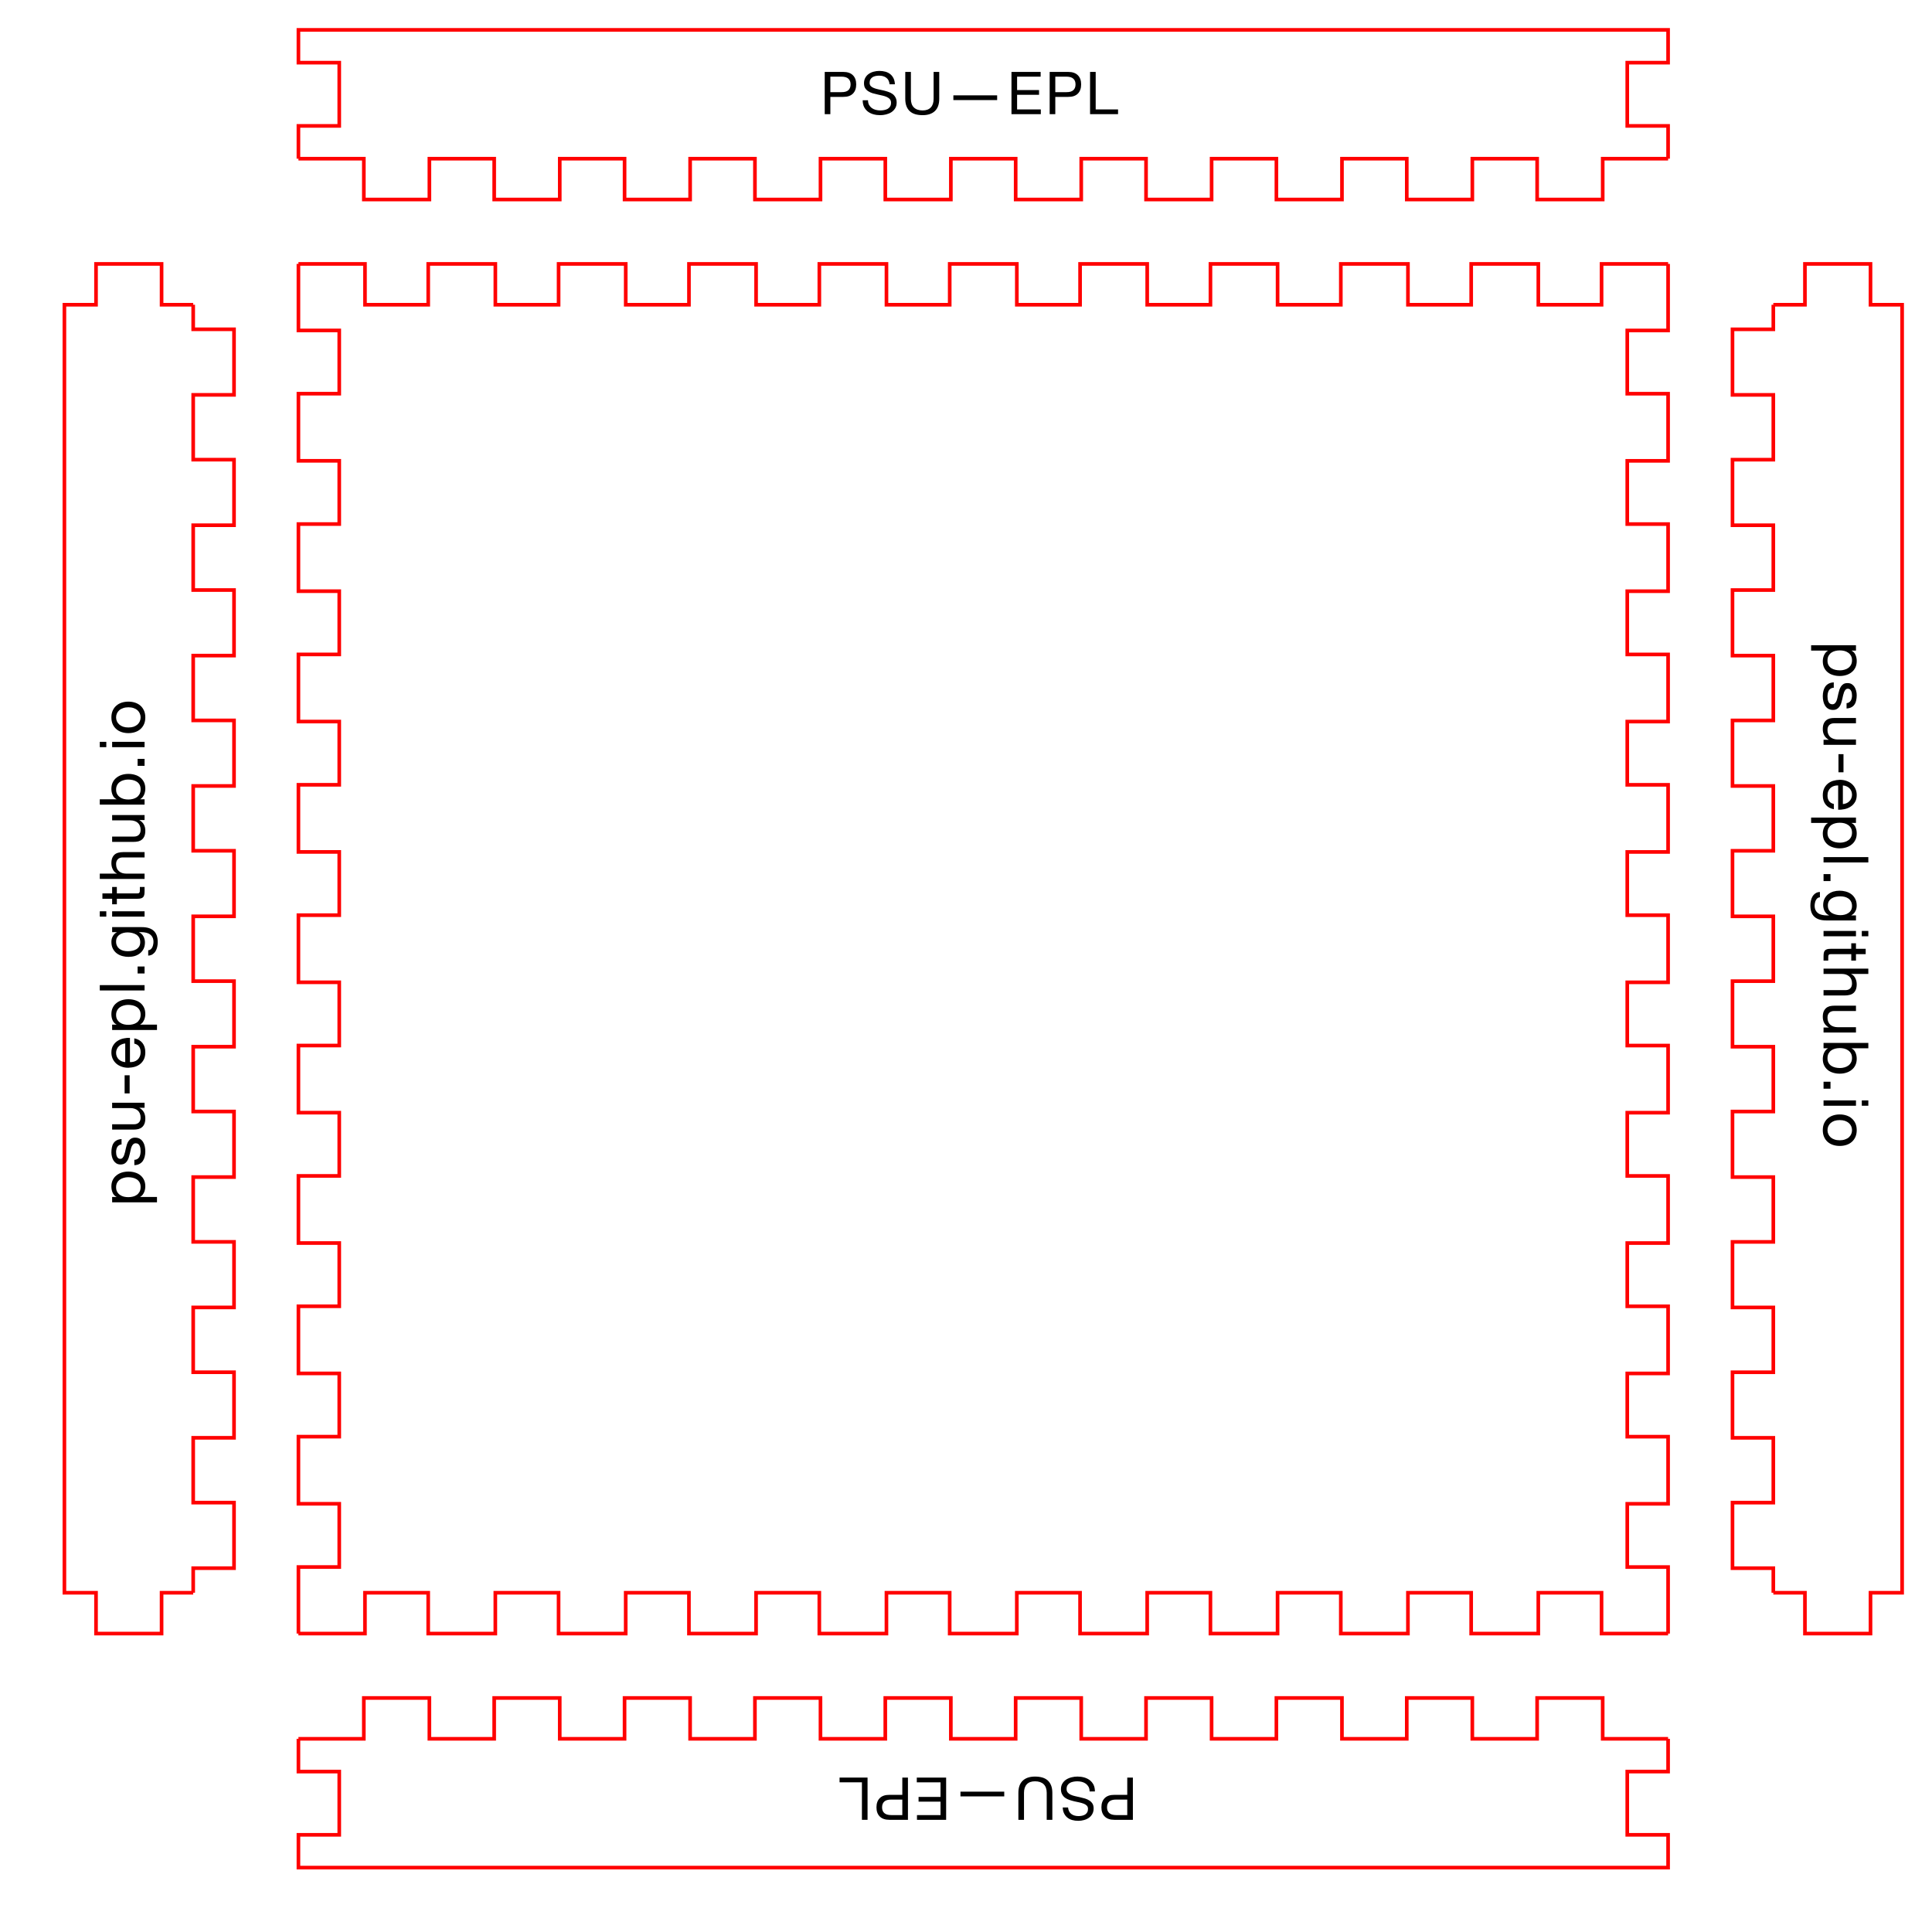 <?xml version="1.0" encoding="UTF-8" standalone="no"?>
<!-- Created with Inkscape (http://www.inkscape.org/) -->

<svg
   xmlns:dc="http://purl.org/dc/elements/1.1/"
   xmlns:cc="http://creativecommons.org/ns#"
   xmlns:rdf="http://www.w3.org/1999/02/22-rdf-syntax-ns#"
   xmlns:svg="http://www.w3.org/2000/svg"
   xmlns="http://www.w3.org/2000/svg"
   xmlns:sodipodi="http://sodipodi.sourceforge.net/DTD/sodipodi-0.dtd"
   xmlns:inkscape="http://www.inkscape.org/namespaces/inkscape"
   width="531.496"
   height="531.496"
   id="svg2"
   version="1.1"
   inkscape:version="0.48.3.1 r9886"
   sodipodi:docname="10cm_parts_tray.svg">
  <sodipodi:namedview
     id="base"
     pagecolor="#ffffff"
     bordercolor="#666666"
     borderopacity="1.0"
     inkscape:pageopacity="0.0"
     inkscape:pageshadow="2"
     inkscape:zoom="0.99906672"
     inkscape:cx="265.74802"
     inkscape:cy="265.74802"
     inkscape:document-units="mm"
     inkscape:current-layer="layer1"
     showgrid="true"
     units="mm"
     borderlayer="true"
     inkscape:showpageshadow="false"
     inkscape:window-width="1280"
     inkscape:window-height="749"
     inkscape:window-x="0"
     inkscape:window-y="27"
     inkscape:window-maximized="1">
    <inkscape:grid
       type="xygrid"
       id="grid2985"
       empspacing="5"
       visible="true"
       enabled="true"
       snapvisiblegridlinesonly="true"
       units="mm"
       spacingx="1mm"
       spacingy="1mm"
       color="#f000ff"
       opacity="0.047"
       empcolor="#f000ff"
       empopacity="0.094" />
  </sodipodi:namedview>
  <defs
     id="defs4" />
  <g
     inkscape:label="Layer 1"
     inkscape:groupmode="layer"
     id="layer1"
     transform="translate(0,-520.866)">
    <g
       transform="matrix(0.465,0,0,0.465,105.178,512.732)"
       style="font-size:35px;font-style:normal;font-variant:normal;font-weight:normal;font-stretch:normal;text-align:center;line-height:125%;letter-spacing:1.2px;word-spacing:0px;writing-mode:lr-tb;text-anchor:middle;fill:#000000;fill-opacity:1;stroke:none;font-family:Helvetica CE 55 Roman;-inkscape-font-specification:'Helvetica CE 55 Roman,'"
       id="flowRoot4119">
      <path
         d="m 261.735,85.031 3.325,0 0,-10.22 7.63,0 c 2.497,0.023 4.398,-0.618 5.705,-1.925 1.307,-1.307 1.96,-3.127 1.96,-5.46 -2e-5,-2.333 -0.653,-4.142 -1.96,-5.425 -1.307,-1.307 -3.208,-1.96 -5.705,-1.96 l -10.955,0 0,24.99 m 3.325,-22.19 6.51,0 c 1.89,2.2e-5 3.267,0.397 4.13,1.19 0.887,0.77 1.33,1.902 1.33,3.395 -2e-5,1.493 -0.443,2.637 -1.33,3.43 -0.863,0.793 -2.24,1.178 -4.13,1.155 l -6.51,0 0,-9.17"
         id="path4345"
         inkscape:connector-curvature="0" />
      <path
         d="m 303.236,67.356 c -0.047,-1.377 -0.315,-2.555 -0.805,-3.535 -0.49,-1.003 -1.143,-1.832 -1.96,-2.485 -0.817,-0.653 -1.773,-1.132 -2.87,-1.435 -1.097,-0.303 -2.287,-0.455 -3.57,-0.455 -1.143,2.6e-5 -2.263,0.152 -3.36,0.455 -1.073,0.28 -2.042,0.723 -2.905,1.33 -0.84,0.583 -1.517,1.342 -2.03,2.275 -0.513,0.91 -0.77,1.995 -0.77,3.255 0,1.143 0.222,2.088 0.665,2.835 0.467,0.747 1.073,1.365 1.82,1.855 0.77,0.49 1.633,0.887 2.59,1.19 0.957,0.28 1.937,0.525 2.94,0.735 1.003,0.21 1.983,0.432 2.94,0.665 0.957,0.21 1.808,0.49 2.555,0.84 0.747,0.327 1.342,0.758 1.785,1.295 0.467,0.537 0.7,1.237 0.7,2.1 -2e-5,0.91 -0.187,1.657 -0.56,2.24 -0.373,0.583 -0.863,1.05 -1.47,1.4 -0.607,0.327 -1.295,0.56 -2.065,0.7 -0.747,0.14 -1.493,0.21 -2.24,0.21 -0.957,2e-6 -1.878,-0.117 -2.765,-0.35 -0.863,-0.233 -1.633,-0.595 -2.31,-1.085 -0.653,-0.49 -1.19,-1.108 -1.61,-1.855 -0.397,-0.77 -0.595,-1.68 -0.595,-2.73 l -3.15,0 c 0,1.517 0.268,2.835 0.805,3.955 0.56,1.097 1.307,2.007 2.24,2.73 0.957,0.723 2.053,1.26 3.29,1.61 1.26,0.35 2.59,0.525 3.99,0.525 1.143,-10e-7 2.287,-0.14 3.43,-0.42 1.167,-0.28 2.217,-0.712 3.15,-1.295 0.933,-0.607 1.692,-1.377 2.275,-2.31 0.607,-0.957 0.91,-2.1 0.91,-3.43 -2e-5,-1.213 -0.233,-2.228 -0.7,-3.045 -0.443,-0.84 -1.038,-1.528 -1.785,-2.065 -0.747,-0.537 -1.598,-0.957 -2.555,-1.26 -0.957,-0.327 -1.937,-0.607 -2.94,-0.84 -1.003,-0.233 -1.983,-0.443 -2.94,-0.63 -0.957,-0.21 -1.82,-0.467 -2.59,-0.77 -0.747,-0.303 -1.353,-0.688 -1.82,-1.155 -0.443,-0.49 -0.665,-1.12 -0.665,-1.89 0,-0.817 0.152,-1.493 0.455,-2.03 0.327,-0.56 0.747,-1.003 1.26,-1.33 0.537,-0.327 1.143,-0.56 1.82,-0.7 0.677,-0.14 1.365,-0.21 2.065,-0.21 1.727,2.3e-5 3.138,0.408 4.235,1.225 1.12,0.793 1.773,2.088 1.96,3.885 l 3.15,0"
         id="path4347"
         inkscape:connector-curvature="0" />
      <path
         d="m 329.476,60.041 -3.325,0 0,15.96 c -2e-5,2.217 -0.56,3.908 -1.68,5.075 -1.097,1.167 -2.707,1.75 -4.83,1.75 -2.217,2e-6 -3.932,-0.583 -5.145,-1.75 -1.19,-1.167 -1.785,-2.858 -1.785,-5.075 l 0,-15.96 -3.325,0 0,15.96 c -10e-6,1.657 0.233,3.092 0.7,4.305 0.467,1.213 1.132,2.217 1.995,3.01 0.887,0.793 1.96,1.377 3.22,1.75 1.283,0.373 2.73,0.56 4.34,0.56 3.127,-10e-7 5.542,-0.805 7.245,-2.415 1.727,-1.633 2.59,-4.037 2.59,-7.21 l 0,-15.96"
         id="path4349"
         inkscape:connector-curvature="0" />
      <path
         d="m 337.839,76.701 25.9,0 0,-2.8 -25.9,0 0,2.8"
         id="path4351"
         inkscape:connector-curvature="0" />
      <path
         d="m 372.219,85.031 17.36,0 0,-2.8 -14.035,0 0,-8.645 12.985,0 0,-2.8 -12.985,0 0,-7.945 13.93,0 0,-2.8 -17.255,0 0,24.99"
         id="path4353"
         inkscape:connector-curvature="0" />
      <path
         d="m 394.816,85.031 3.325,0 0,-10.22 7.63,0 c 2.497,0.023 4.398,-0.618 5.705,-1.925 1.307,-1.307 1.96,-3.127 1.96,-5.46 -2e-5,-2.333 -0.653,-4.142 -1.96,-5.425 -1.307,-1.307 -3.208,-1.96 -5.705,-1.96 l -10.955,0 0,24.99 m 3.325,-22.19 6.51,0 c 1.89,2.2e-5 3.267,0.397 4.13,1.19 0.887,0.77 1.33,1.902 1.33,3.395 -2e-5,1.493 -0.443,2.637 -1.33,3.43 -0.863,0.793 -2.24,1.178 -4.13,1.155 l -6.51,0 0,-9.17"
         id="path4355"
         inkscape:connector-curvature="0" />
      <path
         d="m 418.711,85.031 16.555,0 0,-2.8 -13.23,0 0,-22.19 -3.325,0 0,24.99"
         id="path4357"
         inkscape:connector-curvature="0" />
    </g>
    <g
       transform="matrix(0,-0.493,0.493,0,-2.149,954.206)"
       style="font-size:35px;font-style:normal;font-variant:normal;font-weight:normal;font-stretch:normal;text-align:center;line-height:125%;letter-spacing:1.2px;word-spacing:0px;writing-mode:lr-tb;text-anchor:middle;fill:#000000;fill-opacity:1;stroke:none;font-family:Helvetica CE 55 Roman;-inkscape-font-specification:'Helvetica CE 55 Roman,'"
       id="flowRoot4119-6-2">
      <path
         d="m 222.08,75.826 c -2e-5,0.887 -0.093,1.75 -0.28,2.59 -0.187,0.84 -0.49,1.587 -0.91,2.24 -0.42,0.653 -0.98,1.178 -1.68,1.575 -0.7,0.397 -1.552,0.595 -2.555,0.595 -1.027,2e-6 -1.902,-0.187 -2.625,-0.56 -0.723,-0.397 -1.318,-0.91 -1.785,-1.54 -0.443,-0.63 -0.77,-1.353 -0.98,-2.17 -0.21,-0.84 -0.315,-1.703 -0.315,-2.59 0,-0.84 0.093,-1.668 0.28,-2.485 0.21,-0.817 0.537,-1.54 0.98,-2.17 0.443,-0.653 1.015,-1.178 1.715,-1.575 0.7,-0.397 1.552,-0.595 2.555,-0.595 0.957,1.6e-5 1.785,0.187 2.485,0.56 0.723,0.373 1.307,0.875 1.75,1.505 0.467,0.63 0.805,1.353 1.015,2.17 0.233,0.793 0.35,1.61 0.35,2.45 m -14,16.135 2.975,0 0,-9.345 0.07,0 c 0.327,0.537 0.723,0.992 1.19,1.365 0.49,0.35 1.003,0.642 1.54,0.875 0.537,0.21 1.073,0.362 1.61,0.455 0.537,0.093 1.038,0.14 1.505,0.14 1.377,0 2.578,-0.245 3.605,-0.735 1.05,-0.513 1.913,-1.19 2.59,-2.03 0.7,-0.863 1.213,-1.867 1.54,-3.01 0.35,-1.143 0.525,-2.357 0.525,-3.64 -2e-5,-1.283 -0.175,-2.497 -0.525,-3.64 -0.35,-1.143 -0.875,-2.147 -1.575,-3.01 -0.677,-0.887 -1.54,-1.587 -2.59,-2.1 -1.027,-0.513 -2.24,-0.77 -3.64,-0.77 -1.26,1.9e-5 -2.415,0.233 -3.465,0.7 -1.05,0.443 -1.82,1.167 -2.31,2.17 l -0.07,0 0,-2.45 -2.975,0 0,25.025"
         id="path4260"
         inkscape:connector-curvature="0" />
      <path
         d="m 228.801,79.326 c 0.047,1.12 0.28,2.077 0.7,2.87 0.42,0.77 0.98,1.4 1.68,1.89 0.7,0.467 1.493,0.805 2.38,1.015 0.91,0.233 1.878,0.35 2.905,0.35 0.91,0 1.82,-0.093 2.73,-0.28 0.933,-0.187 1.762,-0.502 2.485,-0.945 0.747,-0.443 1.342,-1.027 1.785,-1.75 0.467,-0.747 0.7,-1.657 0.7,-2.73 -2e-5,-0.863 -0.175,-1.587 -0.525,-2.17 -0.327,-0.583 -0.77,-1.062 -1.33,-1.435 -0.537,-0.397 -1.167,-0.712 -1.89,-0.945 -0.7,-0.233 -1.423,-0.432 -2.17,-0.595 -0.7,-0.163 -1.4,-0.315 -2.1,-0.455 -0.7,-0.163 -1.33,-0.35 -1.89,-0.56 -0.56,-0.233 -1.027,-0.513 -1.4,-0.84 -0.35,-0.327 -0.525,-0.758 -0.525,-1.295 0,-0.443 0.117,-0.817 0.35,-1.12 0.233,-0.303 0.537,-0.537 0.91,-0.7 0.373,-0.187 0.782,-0.315 1.225,-0.385 0.467,-0.07 0.922,-0.105 1.365,-0.105 0.49,1.6e-5 0.968,0.058 1.435,0.175 0.49,0.093 0.922,0.257 1.295,0.49 0.397,0.233 0.723,0.548 0.98,0.945 0.28,0.373 0.443,0.852 0.49,1.435 l 2.975,0 c -0.07,-1.097 -0.303,-2.007 -0.7,-2.73 -0.397,-0.747 -0.933,-1.33 -1.61,-1.75 -0.653,-0.443 -1.423,-0.747 -2.31,-0.91 -0.863,-0.187 -1.797,-0.28 -2.8,-0.28 -0.793,1.9e-5 -1.598,0.105 -2.415,0.315 -0.793,0.187 -1.517,0.49 -2.17,0.91 -0.63,0.397 -1.155,0.922 -1.575,1.575 -0.397,0.653 -0.595,1.435 -0.595,2.345 0,0.863 0.163,1.587 0.49,2.17 0.35,0.583 0.805,1.062 1.365,1.435 0.56,0.373 1.19,0.677 1.89,0.91 0.7,0.233 1.423,0.432 2.17,0.595 0.747,0.163 1.47,0.327 2.17,0.49 0.723,0.14 1.353,0.327 1.89,0.56 0.56,0.233 1.003,0.537 1.33,0.91 0.35,0.35 0.525,0.817 0.525,1.4 -1e-5,0.56 -0.14,1.027 -0.42,1.4 -0.28,0.35 -0.642,0.618 -1.085,0.805 -0.42,0.187 -0.887,0.315 -1.4,0.385 -0.513,0.07 -1.003,0.105 -1.47,0.105 -0.607,2e-6 -1.202,-0.058 -1.785,-0.175 -0.56,-0.117 -1.073,-0.303 -1.54,-0.56 -0.443,-0.28 -0.805,-0.642 -1.085,-1.085 -0.28,-0.443 -0.432,-1.003 -0.455,-1.68 l -2.975,0"
         id="path4262"
         inkscape:connector-curvature="0" />
      <path
         d="m 263.636,66.936 -2.975,0 0,10.22 c -10e-6,0.817 -0.117,1.575 -0.35,2.275 -0.21,0.677 -0.537,1.272 -0.98,1.785 -0.443,0.513 -1.003,0.91 -1.68,1.19 -0.653,0.28 -1.435,0.42 -2.345,0.42 -1.143,2e-6 -2.042,-0.327 -2.695,-0.98 -0.653,-0.653 -0.98,-1.54 -0.98,-2.66 l 0,-12.25 -2.975,0 0,11.9 c 0,0.98 0.093,1.878 0.28,2.695 0.21,0.793 0.56,1.482 1.05,2.065 0.49,0.583 1.132,1.038 1.925,1.365 0.793,0.327 1.785,0.49 2.975,0.49 1.307,0 2.45,-0.268 3.43,-0.805 1.003,-0.537 1.82,-1.365 2.45,-2.485 l 0.07,0 0,2.87 2.8,0 0,-18.095"
         id="path4264"
         inkscape:connector-curvature="0" />
      <path
         d="m 268.849,76.701 10.115,0 0,-2.8 -10.115,0 0,2.8"
         id="path4266"
         inkscape:connector-curvature="0" />
      <path
         d="m 296.637,79.291 c -0.257,1.19 -0.793,2.077 -1.61,2.66 -0.817,0.583 -1.843,0.875 -3.08,0.875 -0.98,2e-6 -1.832,-0.163 -2.555,-0.49 -0.723,-0.327 -1.318,-0.758 -1.785,-1.295 -0.467,-0.56 -0.805,-1.19 -1.015,-1.89 -0.21,-0.723 -0.303,-1.482 -0.28,-2.275 l 13.545,0 c 0.047,-1.097 -0.058,-2.252 -0.315,-3.465 -0.233,-1.213 -0.677,-2.333 -1.33,-3.36 -0.63,-1.027 -1.482,-1.867 -2.555,-2.52 -1.05,-0.677 -2.38,-1.015 -3.99,-1.015 -1.237,1.9e-5 -2.38,0.233 -3.43,0.7 -1.027,0.467 -1.925,1.12 -2.695,1.96 -0.747,0.84 -1.33,1.843 -1.75,3.01 -0.42,1.143 -0.63,2.392 -0.63,3.745 0.047,1.377 0.245,2.648 0.595,3.815 0.373,1.167 0.922,2.17 1.645,3.01 0.723,0.84 1.61,1.505 2.66,1.995 1.073,0.467 2.333,0.7 3.78,0.7 2.053,0 3.757,-0.525 5.11,-1.575 1.353,-1.05 2.228,-2.578 2.625,-4.585 l -2.94,0 m -10.325,-5.04 c 0.047,-0.7 0.198,-1.353 0.455,-1.96 0.257,-0.63 0.607,-1.178 1.05,-1.645 0.443,-0.467 0.968,-0.828 1.575,-1.085 0.63,-0.28 1.33,-0.42 2.1,-0.42 0.723,1.6e-5 1.4,0.14 2.03,0.42 0.63,0.257 1.167,0.618 1.61,1.085 0.467,0.443 0.828,0.98 1.085,1.61 0.28,0.63 0.443,1.295 0.49,1.995 l -10.395,0"
         id="path4268"
         inkscape:connector-curvature="0" />
      <path
         d="m 318.246,75.826 c -2e-5,0.887 -0.093,1.75 -0.28,2.59 -0.187,0.84 -0.49,1.587 -0.91,2.24 -0.42,0.653 -0.98,1.178 -1.68,1.575 -0.7,0.397 -1.552,0.595 -2.555,0.595 -1.027,2e-6 -1.902,-0.187 -2.625,-0.56 -0.723,-0.397 -1.318,-0.91 -1.785,-1.54 -0.443,-0.63 -0.77,-1.353 -0.98,-2.17 -0.21,-0.84 -0.315,-1.703 -0.315,-2.59 -10e-6,-0.84 0.093,-1.668 0.28,-2.485 0.21,-0.817 0.537,-1.54 0.98,-2.17 0.443,-0.653 1.015,-1.178 1.715,-1.575 0.7,-0.397 1.552,-0.595 2.555,-0.595 0.957,1.6e-5 1.785,0.187 2.485,0.56 0.723,0.373 1.307,0.875 1.75,1.505 0.467,0.63 0.805,1.353 1.015,2.17 0.233,0.793 0.35,1.61 0.35,2.45 m -14,16.135 2.975,0 0,-9.345 0.07,0 c 0.327,0.537 0.723,0.992 1.19,1.365 0.49,0.35 1.003,0.642 1.54,0.875 0.537,0.21 1.073,0.362 1.61,0.455 0.537,0.093 1.038,0.14 1.505,0.14 1.377,0 2.578,-0.245 3.605,-0.735 1.05,-0.513 1.913,-1.19 2.59,-2.03 0.7,-0.863 1.213,-1.867 1.54,-3.01 0.35,-1.143 0.525,-2.357 0.525,-3.64 -2e-5,-1.283 -0.175,-2.497 -0.525,-3.64 -0.35,-1.143 -0.875,-2.147 -1.575,-3.01 -0.677,-0.887 -1.54,-1.587 -2.59,-2.1 -1.027,-0.513 -2.24,-0.77 -3.64,-0.77 -1.26,1.9e-5 -2.415,0.233 -3.465,0.7 -1.05,0.443 -1.82,1.167 -2.31,2.17 l -0.07,0 0,-2.45 -2.975,0 0,25.025"
         id="path4270"
         inkscape:connector-curvature="0" />
      <path
         d="m 326.297,85.031 2.975,0 0,-24.99 -2.975,0 0,24.99"
         id="path4272"
         inkscape:connector-curvature="0" />
      <path
         d="m 335.78,85.031 3.885,0 0,-3.885 -3.885,0 0,3.885"
         id="path4274"
         inkscape:connector-curvature="0" />
      <path
         d="m 353.302,82.616 c -0.98,2e-6 -1.797,-0.198 -2.45,-0.595 -0.653,-0.42 -1.178,-0.957 -1.575,-1.61 -0.397,-0.677 -0.677,-1.423 -0.84,-2.24 -0.163,-0.817 -0.245,-1.633 -0.245,-2.45 0,-0.863 0.093,-1.692 0.28,-2.485 0.21,-0.793 0.525,-1.493 0.945,-2.1 0.443,-0.607 1.003,-1.085 1.68,-1.435 0.677,-0.373 1.493,-0.56 2.45,-0.56 0.933,1.6e-5 1.727,0.187 2.38,0.56 0.653,0.373 1.178,0.875 1.575,1.505 0.42,0.607 0.723,1.295 0.91,2.065 0.187,0.77 0.28,1.552 0.28,2.345 -10e-6,0.84 -0.105,1.68 -0.315,2.52 -0.187,0.84 -0.49,1.598 -0.91,2.275 -0.42,0.653 -0.98,1.19 -1.68,1.61 -0.677,0.397 -1.505,0.595 -2.485,0.595 m 8.33,-15.68 -2.8,0 0,2.59 -0.07,0 c -0.537,-1.003 -1.283,-1.75 -2.24,-2.24 -0.933,-0.513 -1.972,-0.77 -3.115,-0.77 -1.563,1.9e-5 -2.882,0.303 -3.955,0.91 -1.073,0.583 -1.937,1.342 -2.59,2.275 -0.653,0.933 -1.12,1.96 -1.4,3.08 -0.28,1.12 -0.42,2.217 -0.42,3.29 0,1.237 0.163,2.415 0.49,3.535 0.35,1.097 0.863,2.065 1.54,2.905 0.677,0.84 1.517,1.505 2.52,1.995 1.003,0.49 2.182,0.735 3.535,0.735 0.56,0 1.12,-0.07 1.68,-0.21 0.583,-0.14 1.12,-0.338 1.61,-0.595 0.513,-0.28 0.968,-0.618 1.365,-1.015 0.397,-0.42 0.723,-0.91 0.98,-1.47 l 0.07,0 0,1.19 c -10e-6,1.027 -0.105,1.96 -0.315,2.8 -0.187,0.84 -0.502,1.552 -0.945,2.135 -0.443,0.607 -1.003,1.073 -1.68,1.4 -0.677,0.35 -1.505,0.525 -2.485,0.525 -0.49,-5e-6 -1.003,-0.058 -1.54,-0.175 -0.537,-0.093 -1.038,-0.257 -1.505,-0.49 -0.443,-0.233 -0.828,-0.537 -1.155,-0.91 -0.303,-0.373 -0.467,-0.828 -0.49,-1.365 l -2.975,0 c 0.047,0.98 0.303,1.808 0.77,2.485 0.467,0.677 1.05,1.225 1.75,1.645 0.723,0.42 1.517,0.723 2.38,0.91 0.887,0.187 1.75,0.28 2.59,0.28 2.87,-7e-6 4.982,-0.747 6.335,-2.24 1.377,-1.47 2.065,-3.687 2.065,-6.65 l 0,-16.555"
         id="path4276"
         inkscape:connector-curvature="0" />
      <path
         d="m 367.495,85.031 2.975,0 0,-18.095 -2.975,0 0,18.095 m 2.975,-24.99 -2.975,0 0,3.64 2.975,0 0,-3.64"
         id="path4278"
         inkscape:connector-curvature="0" />
      <path
         d="m 380.443,61.511 -2.975,0 0,5.425 -3.08,0 0,2.625 3.08,0 0,11.515 c 0,0.84 0.082,1.517 0.245,2.03 0.163,0.513 0.408,0.91 0.735,1.19 0.35,0.28 0.793,0.478 1.33,0.595 0.56,0.093 1.225,0.14 1.995,0.14 l 2.275,0 0,-2.625 -1.365,0 c -0.467,3e-6 -0.852,-0.012 -1.155,-0.035 -0.28,-0.047 -0.502,-0.128 -0.665,-0.245 -0.163,-0.117 -0.28,-0.28 -0.35,-0.49 -0.047,-0.21 -0.07,-0.49 -0.07,-0.84 l 0,-11.235 3.605,0 0,-2.625 -3.605,0 0,-5.425"
         id="path4280"
         inkscape:connector-curvature="0" />
      <path
         d="m 388.519,85.031 2.975,0 0,-10.22 c -1e-5,-0.817 0.105,-1.563 0.315,-2.24 0.233,-0.7 0.572,-1.307 1.015,-1.82 0.443,-0.513 0.992,-0.91 1.645,-1.19 0.677,-0.28 1.47,-0.42 2.38,-0.42 1.143,1.6e-5 2.042,0.327 2.695,0.98 0.653,0.653 0.98,1.54 0.98,2.66 l 0,12.25 2.975,0 0,-11.9 c -2e-5,-0.98 -0.105,-1.867 -0.315,-2.66 -0.187,-0.817 -0.525,-1.517 -1.015,-2.1 -0.49,-0.583 -1.132,-1.038 -1.925,-1.365 -0.793,-0.327 -1.785,-0.49 -2.975,-0.49 -0.537,1.9e-5 -1.097,0.058 -1.68,0.175 -0.56,0.117 -1.097,0.303 -1.61,0.56 -0.513,0.233 -0.992,0.548 -1.435,0.945 -0.42,0.397 -0.747,0.863 -0.98,1.4 l -0.07,0 0,-9.555 -2.975,0 0,24.99"
         id="path4282"
         inkscape:connector-curvature="0" />
      <path
         d="m 424.181,66.936 -2.975,0 0,10.22 c -2e-5,0.817 -0.117,1.575 -0.35,2.275 -0.21,0.677 -0.537,1.272 -0.98,1.785 -0.443,0.513 -1.003,0.91 -1.68,1.19 -0.653,0.28 -1.435,0.42 -2.345,0.42 -1.143,2e-6 -2.042,-0.327 -2.695,-0.98 -0.653,-0.653 -0.98,-1.54 -0.98,-2.66 l 0,-12.25 -2.975,0 0,11.9 c -10e-6,0.98 0.093,1.878 0.28,2.695 0.21,0.793 0.56,1.482 1.05,2.065 0.49,0.583 1.132,1.038 1.925,1.365 0.793,0.327 1.785,0.49 2.975,0.49 1.307,0 2.45,-0.268 3.43,-0.805 1.003,-0.537 1.82,-1.365 2.45,-2.485 l 0.07,0 0,2.87 2.8,0 0,-18.095"
         id="path4284"
         inkscape:connector-curvature="0" />
      <path
         d="m 443.989,75.826 c -2e-5,0.887 -0.093,1.75 -0.28,2.59 -0.187,0.84 -0.49,1.587 -0.91,2.24 -0.42,0.653 -0.98,1.178 -1.68,1.575 -0.7,0.397 -1.552,0.595 -2.555,0.595 -1.027,2e-6 -1.902,-0.187 -2.625,-0.56 -0.723,-0.397 -1.318,-0.91 -1.785,-1.54 -0.443,-0.63 -0.77,-1.353 -0.98,-2.17 -0.21,-0.84 -0.315,-1.703 -0.315,-2.59 0,-0.84 0.093,-1.668 0.28,-2.485 0.21,-0.817 0.537,-1.54 0.98,-2.17 0.443,-0.653 1.015,-1.178 1.715,-1.575 0.7,-0.397 1.552,-0.595 2.555,-0.595 0.957,1.6e-5 1.785,0.187 2.485,0.56 0.723,0.373 1.307,0.875 1.75,1.505 0.467,0.63 0.805,1.353 1.015,2.17 0.233,0.793 0.35,1.61 0.35,2.45 m -14,9.205 2.975,0 0,-2.415 0.07,0 c 0.327,0.537 0.723,0.992 1.19,1.365 0.49,0.35 1.003,0.642 1.54,0.875 0.537,0.21 1.073,0.362 1.61,0.455 0.537,0.093 1.038,0.14 1.505,0.14 1.377,0 2.578,-0.245 3.605,-0.735 1.05,-0.513 1.913,-1.19 2.59,-2.03 0.7,-0.863 1.213,-1.867 1.54,-3.01 0.35,-1.143 0.525,-2.357 0.525,-3.64 -2e-5,-1.283 -0.175,-2.497 -0.525,-3.64 -0.35,-1.143 -0.875,-2.147 -1.575,-3.01 -0.677,-0.887 -1.54,-1.587 -2.59,-2.1 -1.027,-0.513 -2.24,-0.77 -3.64,-0.77 -1.26,1.9e-5 -2.415,0.233 -3.465,0.7 -1.05,0.443 -1.82,1.167 -2.31,2.17 l -0.07,0 0,-9.345 -2.975,0 0,24.99"
         id="path4286"
         inkscape:connector-curvature="0" />
      <path
         d="m 451.641,85.031 3.885,0 0,-3.885 -3.885,0 0,3.885"
         id="path4288"
         inkscape:connector-curvature="0" />
      <path
         d="m 462.058,85.031 2.975,0 0,-18.095 -2.975,0 0,18.095 m 2.975,-24.99 -2.975,0 0,3.64 2.975,0 0,-3.64"
         id="path4290"
         inkscape:connector-curvature="0" />
      <path
         d="m 469.896,76.001 c 0,1.33 0.187,2.567 0.56,3.71 0.373,1.143 0.933,2.147 1.68,3.01 0.747,0.84 1.657,1.505 2.73,1.995 1.097,0.49 2.368,0.735 3.815,0.735 1.423,0 2.683,-0.245 3.78,-0.735 1.097,-0.49 2.018,-1.155 2.765,-1.995 0.747,-0.863 1.307,-1.867 1.68,-3.01 0.373,-1.143 0.56,-2.38 0.56,-3.71 -10e-6,-1.33 -0.187,-2.567 -0.56,-3.71 -0.373,-1.167 -0.933,-2.17 -1.68,-3.01 -0.747,-0.863 -1.668,-1.54 -2.765,-2.03 -1.097,-0.49 -2.357,-0.735 -3.78,-0.735 -1.447,1.9e-5 -2.718,0.245 -3.815,0.735 -1.073,0.49 -1.983,1.167 -2.73,2.03 -0.747,0.84 -1.307,1.843 -1.68,3.01 -0.373,1.143 -0.56,2.38 -0.56,3.71 m 3.15,0 c 0,-1.097 0.14,-2.065 0.42,-2.905 0.303,-0.863 0.712,-1.587 1.225,-2.17 0.513,-0.583 1.108,-1.027 1.785,-1.33 0.7,-0.303 1.435,-0.455 2.205,-0.455 0.77,1.6e-5 1.493,0.152 2.17,0.455 0.7,0.303 1.307,0.747 1.82,1.33 0.513,0.583 0.91,1.307 1.19,2.17 0.303,0.84 0.455,1.808 0.455,2.905 -1e-5,1.097 -0.152,2.077 -0.455,2.94 -0.28,0.84 -0.677,1.552 -1.19,2.135 -0.513,0.56 -1.12,0.992 -1.82,1.295 -0.677,0.303 -1.4,0.455 -2.17,0.455 -0.77,2e-6 -1.505,-0.152 -2.205,-0.455 -0.677,-0.303 -1.272,-0.735 -1.785,-1.295 -0.513,-0.583 -0.922,-1.295 -1.225,-2.135 -0.28,-0.863 -0.42,-1.843 -0.42,-2.94"
         id="path4292"
         inkscape:connector-curvature="0" />
    </g>
    <g
       id="g3594"
       style="stroke:#ff0000;stroke-opacity:1"
       transform="translate(-64.382,138.72)">
      <path
         inkscape:connector-curvature="0"
         inkscape:label="part"
         style="fill:none;stroke:#ff0000;stroke-opacity:1"
         d="m 146.48,860.492 17.989,0 0,-11.232 18.035,0 0,11.232 17.829,0 0,-11.232 18.035,0 0,11.232 17.829,0 0,-11.232 18.035,0 0,11.232 17.829,0 0,-11.232 18.035,0 0,11.232 17.829,0 0,-11.232 18.035,0 0,11.232 17.829,0 0,-11.232 18.035,0 0,11.232 17.829,0 0,-11.232 18.035,0 0,11.232 17.829,0 0,-11.232 18.035,0 0,11.232 17.829,0 0,-11.232 18.035,0 0,11.232 17.829,0 0,-11.232 18.035,0 0,11.232 17.989,0"
         id="path3447" />
      <path
         inkscape:connector-curvature="0"
         inkscape:label="part"
         style="fill:none;stroke:#ff0000;stroke-opacity:1"
         d="m 523.276,860.492 0,9.018 -11.232,0 0,17.398 11.232,0 0,9.018 -376.795,0 0,-9.018 11.232,0 0,-17.398 -11.232,0 0,-9.018"
         id="path3449"
         sodipodi:nodetypes="cccccccccccc" />
    </g>
    <g
       id="g3599"
       style="stroke:#ff0000;stroke-opacity:1"
       transform="translate(-64.382,138.72)">
      <path
         inkscape:connector-curvature="0"
         inkscape:label="part"
         style="fill:none;stroke:#ff0000;stroke-opacity:1"
         d="m 117.531,465.98 0,6.756 11.232,0 0,18.035 -11.232,0 0,17.829 11.232,0 0,18.035 -11.232,0 0,17.829 11.232,0 0,18.035 -11.232,0 0,17.829 11.232,0 0,18.035 -11.232,0 0,17.829 11.232,0 0,18.035 -11.232,0 0,17.829 11.232,0 0,18.035 -11.232,0 0,17.829 11.232,0 0,18.035 -11.232,0 0,17.829 11.232,0 0,18.035 -11.232,0 0,17.829 11.232,0 0,18.035 -11.232,0 0,17.829 11.232,0 0,18.035 -11.232,0 0,6.756"
         id="path3457" />
      <path
         inkscape:connector-curvature="0"
         inkscape:label="part"
         style="fill:none;stroke:#ff0000;stroke-opacity:1"
         d="m 117.531,820.311 -8.699,0 0,11.232 -18.035,0 0,-11.232 -8.699,0 0,-354.331 8.699,0 0,-11.232 18.035,0 0,11.232 8.699,0"
         id="path3459"
         sodipodi:nodetypes="cccccccccccc" />
    </g>
    <g
       id="g3604"
       style="stroke:#ff0000;stroke-opacity:1"
       transform="translate(-64.382,138.72)">
      <path
         inkscape:connector-curvature="0"
         inkscape:label="part"
         style="fill:none;stroke:#ff0000;stroke-opacity:1"
         d="m 146.48,454.748 18.308,0 0,11.232 17.398,0 0,-11.232 18.467,0 0,11.232 17.398,0 0,-11.232 18.467,0 0,11.232 17.398,0 0,-11.232 18.467,0 0,11.232 17.398,0 0,-11.232 18.467,0 0,11.232 17.398,0 0,-11.232 18.467,0 0,11.232 17.398,0 0,-11.232 18.467,0 0,11.232 17.398,0 0,-11.232 18.467,0 0,11.232 17.398,0 0,-11.232 18.467,0 0,11.232 17.398,0 0,-11.232 18.467,0 0,11.232 17.398,0 0,-11.232 18.308,0"
         id="path3463" />
      <path
         inkscape:connector-curvature="0"
         inkscape:label="part"
         style="fill:none;stroke:#ff0000;stroke-opacity:1"
         d="m 523.276,454.748 0,18.308 -11.232,0 0,17.398 11.232,0 0,18.467 -11.232,0 0,17.398 11.232,0 0,18.467 -11.232,0 0,17.398 11.232,0 0,18.467 -11.232,0 0,17.398 11.232,0 0,18.467 -11.232,0 0,17.398 11.232,0 0,18.467 -11.232,0 0,17.398 11.232,0 0,18.467 -11.232,0 0,17.398 11.232,0 0,18.467 -11.232,0 0,17.398 11.232,0 0,18.467 -11.232,0 0,17.398 11.232,0 0,18.467 -11.232,0 0,17.398 11.232,0 0,18.308"
         id="path3465" />
      <path
         inkscape:connector-curvature="0"
         inkscape:label="part"
         style="fill:none;stroke:#ff0000;stroke-opacity:1"
         d="m 523.276,831.543 -18.308,0 0,-11.232 -17.398,0 0,11.232 -18.467,0 0,-11.232 -17.398,0 0,11.232 -18.467,0 0,-11.232 -17.398,0 0,11.232 -18.467,0 0,-11.232 -17.398,0 0,11.232 -18.467,0 0,-11.232 -17.398,0 0,11.232 -18.467,0 0,-11.232 -17.398,0 0,11.232 -18.467,0 0,-11.232 -17.398,0 0,11.232 -18.467,0 0,-11.232 -17.398,0 0,11.232 -18.467,0 0,-11.232 -17.398,0 0,11.232 -18.467,0 0,-11.232 -17.398,0 0,11.232 -18.308,0"
         id="path3467" />
      <path
         inkscape:connector-curvature="0"
         inkscape:label="part"
         style="fill:none;stroke:#ff0000;stroke-opacity:1"
         d="m 146.48,831.543 0,-18.308 11.232,0 0,-17.398 -11.232,0 0,-18.467 11.232,0 0,-17.398 -11.232,0 0,-18.467 11.232,0 0,-17.398 -11.232,0 0,-18.467 11.232,0 0,-17.398 -11.232,0 0,-18.467 11.232,0 0,-17.398 -11.232,0 0,-18.467 11.232,0 0,-17.398 -11.232,0 0,-18.467 11.232,0 0,-17.398 -11.232,0 0,-18.467 11.232,0 0,-17.398 -11.232,0 0,-18.467 11.232,0 0,-17.398 -11.232,0 0,-18.467 11.232,0 0,-17.398 -11.232,0 0,-18.308"
         id="path3469" />
    </g>
    <g
       id="g3589"
       style="stroke:#ff0000;stroke-opacity:1"
       transform="translate(-64.382,138.72)">
      <path
         inkscape:connector-curvature="0"
         inkscape:label="part"
         style="fill:none;stroke:#ff0000;stroke-opacity:1"
         d="m 552.224,465.98 8.699,0 0,-11.232 18.035,0 0,11.232 8.699,0 0,354.331 -8.699,0 0,11.232 -18.035,0 0,-11.232 -8.699,0"
         id="path3471"
         sodipodi:nodetypes="cccccccccccc" />
      <path
         inkscape:connector-curvature="0"
         inkscape:label="part"
         style="fill:none;stroke:#ff0000;stroke-opacity:1"
         d="m 552.224,820.311 0,-6.756 -11.232,0 0,-18.035 11.232,0 0,-17.829 -11.232,0 0,-18.035 11.232,0 0,-17.829 -11.232,0 0,-18.035 11.232,0 0,-17.829 -11.232,0 0,-18.035 11.232,0 0,-17.829 -11.232,0 0,-18.035 11.232,0 0,-17.829 -11.232,0 0,-18.035 11.232,0 0,-17.829 -11.232,0 0,-18.035 11.232,0 0,-17.829 -11.232,0 0,-18.035 11.232,0 0,-17.829 -11.232,0 0,-18.035 11.232,0 0,-17.829 -11.232,0 0,-18.035 11.232,0 0,-6.756"
         id="path3477" />
    </g>
    <g
       id="g3584"
       style="stroke:#ff0000;stroke-opacity:1"
       transform="translate(-64.382,138.72)">
      <path
         inkscape:connector-curvature="0"
         inkscape:label="part"
         style="fill:none;stroke:#ff0000;stroke-opacity:1"
         d="m 523.276,425.799 -17.989,0 0,11.232 -18.035,0 0,-11.232 -17.829,0 0,11.232 -18.035,0 0,-11.232 -17.829,0 0,11.232 -18.035,0 0,-11.232 -17.829,0 0,11.232 -18.035,0 0,-11.232 -17.829,0 0,11.232 -18.035,0 0,-11.232 -17.829,0 0,11.232 -18.035,0 0,-11.232 -17.829,0 0,11.232 -18.035,0 0,-11.232 -17.829,0 0,11.232 -18.035,0 0,-11.232 -17.829,0 0,11.232 -18.035,0 0,-11.232 -17.829,0 0,11.232 -18.035,0 0,-11.232 -17.989,0"
         id="path3491" />
      <path
         inkscape:connector-curvature="0"
         inkscape:label="part"
         style="fill:none;stroke:#ff0000;stroke-opacity:1"
         d="m 146.48,425.799 0,-9.018 11.232,0 0,-17.398 -11.232,0 0,-9.018 376.795,0 0,9.018 -11.232,0 0,17.398 11.232,0 0,9.018"
         id="path3493"
         sodipodi:nodetypes="cccccccccccc" />
    </g>
    <g
       transform="matrix(-0.465,0,0,-0.465,433.364,1049.42)"
       style="font-size:35px;font-style:normal;font-variant:normal;font-weight:normal;font-stretch:normal;text-align:center;line-height:125%;letter-spacing:1.2px;word-spacing:0px;writing-mode:lr-tb;text-anchor:middle;fill:#000000;fill-opacity:1;stroke:none;font-family:Helvetica CE 55 Roman;-inkscape-font-specification:'Helvetica CE 55 Roman,'"
       id="flowRoot4119-3">
      <path
         d="m 261.735,85.031 3.325,0 0,-10.22 7.63,0 c 2.497,0.023 4.398,-0.618 5.705,-1.925 1.307,-1.307 1.96,-3.127 1.96,-5.46 -2e-5,-2.333 -0.653,-4.142 -1.96,-5.425 -1.307,-1.307 -3.208,-1.96 -5.705,-1.96 l -10.955,0 0,24.99 m 3.325,-22.19 6.51,0 c 1.89,2.2e-5 3.267,0.397 4.13,1.19 0.887,0.77 1.33,1.902 1.33,3.395 -2e-5,1.493 -0.443,2.637 -1.33,3.43 -0.863,0.793 -2.24,1.178 -4.13,1.155 l -6.51,0 0,-9.17"
         id="path4345-1"
         inkscape:connector-curvature="0" />
      <path
         d="m 303.236,67.356 c -0.047,-1.377 -0.315,-2.555 -0.805,-3.535 -0.49,-1.003 -1.143,-1.832 -1.96,-2.485 -0.817,-0.653 -1.773,-1.132 -2.87,-1.435 -1.097,-0.303 -2.287,-0.455 -3.57,-0.455 -1.143,2.6e-5 -2.263,0.152 -3.36,0.455 -1.073,0.28 -2.042,0.723 -2.905,1.33 -0.84,0.583 -1.517,1.342 -2.03,2.275 -0.513,0.91 -0.77,1.995 -0.77,3.255 0,1.143 0.222,2.088 0.665,2.835 0.467,0.747 1.073,1.365 1.82,1.855 0.77,0.49 1.633,0.887 2.59,1.19 0.957,0.28 1.937,0.525 2.94,0.735 1.003,0.21 1.983,0.432 2.94,0.665 0.957,0.21 1.808,0.49 2.555,0.84 0.747,0.327 1.342,0.758 1.785,1.295 0.467,0.537 0.7,1.237 0.7,2.1 -2e-5,0.91 -0.187,1.657 -0.56,2.24 -0.373,0.583 -0.863,1.05 -1.47,1.4 -0.607,0.327 -1.295,0.56 -2.065,0.7 -0.747,0.14 -1.493,0.21 -2.24,0.21 -0.957,2e-6 -1.878,-0.117 -2.765,-0.35 -0.863,-0.233 -1.633,-0.595 -2.31,-1.085 -0.653,-0.49 -1.19,-1.108 -1.61,-1.855 -0.397,-0.77 -0.595,-1.68 -0.595,-2.73 l -3.15,0 c 0,1.517 0.268,2.835 0.805,3.955 0.56,1.097 1.307,2.007 2.24,2.73 0.957,0.723 2.053,1.26 3.29,1.61 1.26,0.35 2.59,0.525 3.99,0.525 1.143,-10e-7 2.287,-0.14 3.43,-0.42 1.167,-0.28 2.217,-0.712 3.15,-1.295 0.933,-0.607 1.692,-1.377 2.275,-2.31 0.607,-0.957 0.91,-2.1 0.91,-3.43 -2e-5,-1.213 -0.233,-2.228 -0.7,-3.045 -0.443,-0.84 -1.038,-1.528 -1.785,-2.065 -0.747,-0.537 -1.598,-0.957 -2.555,-1.26 -0.957,-0.327 -1.937,-0.607 -2.94,-0.84 -1.003,-0.233 -1.983,-0.443 -2.94,-0.63 -0.957,-0.21 -1.82,-0.467 -2.59,-0.77 -0.747,-0.303 -1.353,-0.688 -1.82,-1.155 -0.443,-0.49 -0.665,-1.12 -0.665,-1.89 0,-0.817 0.152,-1.493 0.455,-2.03 0.327,-0.56 0.747,-1.003 1.26,-1.33 0.537,-0.327 1.143,-0.56 1.82,-0.7 0.677,-0.14 1.365,-0.21 2.065,-0.21 1.727,2.3e-5 3.138,0.408 4.235,1.225 1.12,0.793 1.773,2.088 1.96,3.885 l 3.15,0"
         id="path4347-0"
         inkscape:connector-curvature="0" />
      <path
         d="m 329.476,60.041 -3.325,0 0,15.96 c -2e-5,2.217 -0.56,3.908 -1.68,5.075 -1.097,1.167 -2.707,1.75 -4.83,1.75 -2.217,2e-6 -3.932,-0.583 -5.145,-1.75 -1.19,-1.167 -1.785,-2.858 -1.785,-5.075 l 0,-15.96 -3.325,0 0,15.96 c -10e-6,1.657 0.233,3.092 0.7,4.305 0.467,1.213 1.132,2.217 1.995,3.01 0.887,0.793 1.96,1.377 3.22,1.75 1.283,0.373 2.73,0.56 4.34,0.56 3.127,-10e-7 5.542,-0.805 7.245,-2.415 1.727,-1.633 2.59,-4.037 2.59,-7.21 l 0,-15.96"
         id="path4349-1"
         inkscape:connector-curvature="0" />
      <path
         d="m 337.839,76.701 25.9,0 0,-2.8 -25.9,0 0,2.8"
         id="path4351-5"
         inkscape:connector-curvature="0" />
      <path
         d="m 372.219,85.031 17.36,0 0,-2.8 -14.035,0 0,-8.645 12.985,0 0,-2.8 -12.985,0 0,-7.945 13.93,0 0,-2.8 -17.255,0 0,24.99"
         id="path4353-0"
         inkscape:connector-curvature="0" />
      <path
         d="m 394.816,85.031 3.325,0 0,-10.22 7.63,0 c 2.497,0.023 4.398,-0.618 5.705,-1.925 1.307,-1.307 1.96,-3.127 1.96,-5.46 -2e-5,-2.333 -0.653,-4.142 -1.96,-5.425 -1.307,-1.307 -3.208,-1.96 -5.705,-1.96 l -10.955,0 0,24.99 m 3.325,-22.19 6.51,0 c 1.89,2.2e-5 3.267,0.397 4.13,1.19 0.887,0.77 1.33,1.902 1.33,3.395 -2e-5,1.493 -0.443,2.637 -1.33,3.43 -0.863,0.793 -2.24,1.178 -4.13,1.155 l -6.51,0 0,-9.17"
         id="path4355-6"
         inkscape:connector-curvature="0" />
      <path
         d="m 418.711,85.031 16.555,0 0,-2.8 -13.23,0 0,-22.19 -3.325,0 0,24.99"
         id="path4357-8"
         inkscape:connector-curvature="0" />
    </g>
    <g
       transform="matrix(0,0.493,-0.493,0,543.579,595.794)"
       style="font-size:35px;font-style:normal;font-variant:normal;font-weight:normal;font-stretch:normal;text-align:center;line-height:125%;letter-spacing:1.2px;word-spacing:0px;writing-mode:lr-tb;text-anchor:middle;fill:#000000;fill-opacity:1;stroke:none;font-family:Helvetica CE 55 Roman;-inkscape-font-specification:'Helvetica CE 55 Roman,'"
       id="flowRoot4119-6-2-3">
      <path
         d="m 222.08,75.826 c -2e-5,0.887 -0.093,1.75 -0.28,2.59 -0.187,0.84 -0.49,1.587 -0.91,2.24 -0.42,0.653 -0.98,1.178 -1.68,1.575 -0.7,0.397 -1.552,0.595 -2.555,0.595 -1.027,2e-6 -1.902,-0.187 -2.625,-0.56 -0.723,-0.397 -1.318,-0.91 -1.785,-1.54 -0.443,-0.63 -0.77,-1.353 -0.98,-2.17 -0.21,-0.84 -0.315,-1.703 -0.315,-2.59 0,-0.84 0.093,-1.668 0.28,-2.485 0.21,-0.817 0.537,-1.54 0.98,-2.17 0.443,-0.653 1.015,-1.178 1.715,-1.575 0.7,-0.397 1.552,-0.595 2.555,-0.595 0.957,1.6e-5 1.785,0.187 2.485,0.56 0.723,0.373 1.307,0.875 1.75,1.505 0.467,0.63 0.805,1.353 1.015,2.17 0.233,0.793 0.35,1.61 0.35,2.45 m -14,16.135 2.975,0 0,-9.345 0.07,0 c 0.327,0.537 0.723,0.992 1.19,1.365 0.49,0.35 1.003,0.642 1.54,0.875 0.537,0.21 1.073,0.362 1.61,0.455 0.537,0.093 1.038,0.14 1.505,0.14 1.377,0 2.578,-0.245 3.605,-0.735 1.05,-0.513 1.913,-1.19 2.59,-2.03 0.7,-0.863 1.213,-1.867 1.54,-3.01 0.35,-1.143 0.525,-2.357 0.525,-3.64 -2e-5,-1.283 -0.175,-2.497 -0.525,-3.64 -0.35,-1.143 -0.875,-2.147 -1.575,-3.01 -0.677,-0.887 -1.54,-1.587 -2.59,-2.1 -1.027,-0.513 -2.24,-0.77 -3.64,-0.77 -1.26,1.9e-5 -2.415,0.233 -3.465,0.7 -1.05,0.443 -1.82,1.167 -2.31,2.17 l -0.07,0 0,-2.45 -2.975,0 0,25.025"
         id="path4260-1"
         inkscape:connector-curvature="0" />
      <path
         d="m 228.801,79.326 c 0.047,1.12 0.28,2.077 0.7,2.87 0.42,0.77 0.98,1.4 1.68,1.89 0.7,0.467 1.493,0.805 2.38,1.015 0.91,0.233 1.878,0.35 2.905,0.35 0.91,0 1.82,-0.093 2.73,-0.28 0.933,-0.187 1.762,-0.502 2.485,-0.945 0.747,-0.443 1.342,-1.027 1.785,-1.75 0.467,-0.747 0.7,-1.657 0.7,-2.73 -2e-5,-0.863 -0.175,-1.587 -0.525,-2.17 -0.327,-0.583 -0.77,-1.062 -1.33,-1.435 -0.537,-0.397 -1.167,-0.712 -1.89,-0.945 -0.7,-0.233 -1.423,-0.432 -2.17,-0.595 -0.7,-0.163 -1.4,-0.315 -2.1,-0.455 -0.7,-0.163 -1.33,-0.35 -1.89,-0.56 -0.56,-0.233 -1.027,-0.513 -1.4,-0.84 -0.35,-0.327 -0.525,-0.758 -0.525,-1.295 0,-0.443 0.117,-0.817 0.35,-1.12 0.233,-0.303 0.537,-0.537 0.91,-0.7 0.373,-0.187 0.782,-0.315 1.225,-0.385 0.467,-0.07 0.922,-0.105 1.365,-0.105 0.49,1.6e-5 0.968,0.058 1.435,0.175 0.49,0.093 0.922,0.257 1.295,0.49 0.397,0.233 0.723,0.548 0.98,0.945 0.28,0.373 0.443,0.852 0.49,1.435 l 2.975,0 c -0.07,-1.097 -0.303,-2.007 -0.7,-2.73 -0.397,-0.747 -0.933,-1.33 -1.61,-1.75 -0.653,-0.443 -1.423,-0.747 -2.31,-0.91 -0.863,-0.187 -1.797,-0.28 -2.8,-0.28 -0.793,1.9e-5 -1.598,0.105 -2.415,0.315 -0.793,0.187 -1.517,0.49 -2.17,0.91 -0.63,0.397 -1.155,0.922 -1.575,1.575 -0.397,0.653 -0.595,1.435 -0.595,2.345 0,0.863 0.163,1.587 0.49,2.17 0.35,0.583 0.805,1.062 1.365,1.435 0.56,0.373 1.19,0.677 1.89,0.91 0.7,0.233 1.423,0.432 2.17,0.595 0.747,0.163 1.47,0.327 2.17,0.49 0.723,0.14 1.353,0.327 1.89,0.56 0.56,0.233 1.003,0.537 1.33,0.91 0.35,0.35 0.525,0.817 0.525,1.4 -1e-5,0.56 -0.14,1.027 -0.42,1.4 -0.28,0.35 -0.642,0.618 -1.085,0.805 -0.42,0.187 -0.887,0.315 -1.4,0.385 -0.513,0.07 -1.003,0.105 -1.47,0.105 -0.607,2e-6 -1.202,-0.058 -1.785,-0.175 -0.56,-0.117 -1.073,-0.303 -1.54,-0.56 -0.443,-0.28 -0.805,-0.642 -1.085,-1.085 -0.28,-0.443 -0.432,-1.003 -0.455,-1.68 l -2.975,0"
         id="path4262-0"
         inkscape:connector-curvature="0" />
      <path
         d="m 263.636,66.936 -2.975,0 0,10.22 c -10e-6,0.817 -0.117,1.575 -0.35,2.275 -0.21,0.677 -0.537,1.272 -0.98,1.785 -0.443,0.513 -1.003,0.91 -1.68,1.19 -0.653,0.28 -1.435,0.42 -2.345,0.42 -1.143,2e-6 -2.042,-0.327 -2.695,-0.98 -0.653,-0.653 -0.98,-1.54 -0.98,-2.66 l 0,-12.25 -2.975,0 0,11.9 c 0,0.98 0.093,1.878 0.28,2.695 0.21,0.793 0.56,1.482 1.05,2.065 0.49,0.583 1.132,1.038 1.925,1.365 0.793,0.327 1.785,0.49 2.975,0.49 1.307,0 2.45,-0.268 3.43,-0.805 1.003,-0.537 1.82,-1.365 2.45,-2.485 l 0.07,0 0,2.87 2.8,0 0,-18.095"
         id="path4264-4"
         inkscape:connector-curvature="0" />
      <path
         d="m 268.849,76.701 10.115,0 0,-2.8 -10.115,0 0,2.8"
         id="path4266-2"
         inkscape:connector-curvature="0" />
      <path
         d="m 296.637,79.291 c -0.257,1.19 -0.793,2.077 -1.61,2.66 -0.817,0.583 -1.843,0.875 -3.08,0.875 -0.98,2e-6 -1.832,-0.163 -2.555,-0.49 -0.723,-0.327 -1.318,-0.758 -1.785,-1.295 -0.467,-0.56 -0.805,-1.19 -1.015,-1.89 -0.21,-0.723 -0.303,-1.482 -0.28,-2.275 l 13.545,0 c 0.047,-1.097 -0.058,-2.252 -0.315,-3.465 -0.233,-1.213 -0.677,-2.333 -1.33,-3.36 -0.63,-1.027 -1.482,-1.867 -2.555,-2.52 -1.05,-0.677 -2.38,-1.015 -3.99,-1.015 -1.237,1.9e-5 -2.38,0.233 -3.43,0.7 -1.027,0.467 -1.925,1.12 -2.695,1.96 -0.747,0.84 -1.33,1.843 -1.75,3.01 -0.42,1.143 -0.63,2.392 -0.63,3.745 0.047,1.377 0.245,2.648 0.595,3.815 0.373,1.167 0.922,2.17 1.645,3.01 0.723,0.84 1.61,1.505 2.66,1.995 1.073,0.467 2.333,0.7 3.78,0.7 2.053,0 3.757,-0.525 5.11,-1.575 1.353,-1.05 2.228,-2.578 2.625,-4.585 l -2.94,0 m -10.325,-5.04 c 0.047,-0.7 0.198,-1.353 0.455,-1.96 0.257,-0.63 0.607,-1.178 1.05,-1.645 0.443,-0.467 0.968,-0.828 1.575,-1.085 0.63,-0.28 1.33,-0.42 2.1,-0.42 0.723,1.6e-5 1.4,0.14 2.03,0.42 0.63,0.257 1.167,0.618 1.61,1.085 0.467,0.443 0.828,0.98 1.085,1.61 0.28,0.63 0.443,1.295 0.49,1.995 l -10.395,0"
         id="path4268-1"
         inkscape:connector-curvature="0" />
      <path
         d="m 318.246,75.826 c -2e-5,0.887 -0.093,1.75 -0.28,2.59 -0.187,0.84 -0.49,1.587 -0.91,2.24 -0.42,0.653 -0.98,1.178 -1.68,1.575 -0.7,0.397 -1.552,0.595 -2.555,0.595 -1.027,2e-6 -1.902,-0.187 -2.625,-0.56 -0.723,-0.397 -1.318,-0.91 -1.785,-1.54 -0.443,-0.63 -0.77,-1.353 -0.98,-2.17 -0.21,-0.84 -0.315,-1.703 -0.315,-2.59 -10e-6,-0.84 0.093,-1.668 0.28,-2.485 0.21,-0.817 0.537,-1.54 0.98,-2.17 0.443,-0.653 1.015,-1.178 1.715,-1.575 0.7,-0.397 1.552,-0.595 2.555,-0.595 0.957,1.6e-5 1.785,0.187 2.485,0.56 0.723,0.373 1.307,0.875 1.75,1.505 0.467,0.63 0.805,1.353 1.015,2.17 0.233,0.793 0.35,1.61 0.35,2.45 m -14,16.135 2.975,0 0,-9.345 0.07,0 c 0.327,0.537 0.723,0.992 1.19,1.365 0.49,0.35 1.003,0.642 1.54,0.875 0.537,0.21 1.073,0.362 1.61,0.455 0.537,0.093 1.038,0.14 1.505,0.14 1.377,0 2.578,-0.245 3.605,-0.735 1.05,-0.513 1.913,-1.19 2.59,-2.03 0.7,-0.863 1.213,-1.867 1.54,-3.01 0.35,-1.143 0.525,-2.357 0.525,-3.64 -2e-5,-1.283 -0.175,-2.497 -0.525,-3.64 -0.35,-1.143 -0.875,-2.147 -1.575,-3.01 -0.677,-0.887 -1.54,-1.587 -2.59,-2.1 -1.027,-0.513 -2.24,-0.77 -3.64,-0.77 -1.26,1.9e-5 -2.415,0.233 -3.465,0.7 -1.05,0.443 -1.82,1.167 -2.31,2.17 l -0.07,0 0,-2.45 -2.975,0 0,25.025"
         id="path4270-5"
         inkscape:connector-curvature="0" />
      <path
         d="m 326.297,85.031 2.975,0 0,-24.99 -2.975,0 0,24.99"
         id="path4272-5"
         inkscape:connector-curvature="0" />
      <path
         d="m 335.78,85.031 3.885,0 0,-3.885 -3.885,0 0,3.885"
         id="path4274-2"
         inkscape:connector-curvature="0" />
      <path
         d="m 353.302,82.616 c -0.98,2e-6 -1.797,-0.198 -2.45,-0.595 -0.653,-0.42 -1.178,-0.957 -1.575,-1.61 -0.397,-0.677 -0.677,-1.423 -0.84,-2.24 -0.163,-0.817 -0.245,-1.633 -0.245,-2.45 0,-0.863 0.093,-1.692 0.28,-2.485 0.21,-0.793 0.525,-1.493 0.945,-2.1 0.443,-0.607 1.003,-1.085 1.68,-1.435 0.677,-0.373 1.493,-0.56 2.45,-0.56 0.933,1.6e-5 1.727,0.187 2.38,0.56 0.653,0.373 1.178,0.875 1.575,1.505 0.42,0.607 0.723,1.295 0.91,2.065 0.187,0.77 0.28,1.552 0.28,2.345 -10e-6,0.84 -0.105,1.68 -0.315,2.52 -0.187,0.84 -0.49,1.598 -0.91,2.275 -0.42,0.653 -0.98,1.19 -1.68,1.61 -0.677,0.397 -1.505,0.595 -2.485,0.595 m 8.33,-15.68 -2.8,0 0,2.59 -0.07,0 c -0.537,-1.003 -1.283,-1.75 -2.24,-2.24 -0.933,-0.513 -1.972,-0.77 -3.115,-0.77 -1.563,1.9e-5 -2.882,0.303 -3.955,0.91 -1.073,0.583 -1.937,1.342 -2.59,2.275 -0.653,0.933 -1.12,1.96 -1.4,3.08 -0.28,1.12 -0.42,2.217 -0.42,3.29 0,1.237 0.163,2.415 0.49,3.535 0.35,1.097 0.863,2.065 1.54,2.905 0.677,0.84 1.517,1.505 2.52,1.995 1.003,0.49 2.182,0.735 3.535,0.735 0.56,0 1.12,-0.07 1.68,-0.21 0.583,-0.14 1.12,-0.338 1.61,-0.595 0.513,-0.28 0.968,-0.618 1.365,-1.015 0.397,-0.42 0.723,-0.91 0.98,-1.47 l 0.07,0 0,1.19 c -10e-6,1.027 -0.105,1.96 -0.315,2.8 -0.187,0.84 -0.502,1.552 -0.945,2.135 -0.443,0.607 -1.003,1.073 -1.68,1.4 -0.677,0.35 -1.505,0.525 -2.485,0.525 -0.49,-5e-6 -1.003,-0.058 -1.54,-0.175 -0.537,-0.093 -1.038,-0.257 -1.505,-0.49 -0.443,-0.233 -0.828,-0.537 -1.155,-0.91 -0.303,-0.373 -0.467,-0.828 -0.49,-1.365 l -2.975,0 c 0.047,0.98 0.303,1.808 0.77,2.485 0.467,0.677 1.05,1.225 1.75,1.645 0.723,0.42 1.517,0.723 2.38,0.91 0.887,0.187 1.75,0.28 2.59,0.28 2.87,-7e-6 4.982,-0.747 6.335,-2.24 1.377,-1.47 2.065,-3.687 2.065,-6.65 l 0,-16.555"
         id="path4276-6"
         inkscape:connector-curvature="0" />
      <path
         d="m 367.495,85.031 2.975,0 0,-18.095 -2.975,0 0,18.095 m 2.975,-24.99 -2.975,0 0,3.64 2.975,0 0,-3.64"
         id="path4278-4"
         inkscape:connector-curvature="0" />
      <path
         d="m 380.443,61.511 -2.975,0 0,5.425 -3.08,0 0,2.625 3.08,0 0,11.515 c 0,0.84 0.082,1.517 0.245,2.03 0.163,0.513 0.408,0.91 0.735,1.19 0.35,0.28 0.793,0.478 1.33,0.595 0.56,0.093 1.225,0.14 1.995,0.14 l 2.275,0 0,-2.625 -1.365,0 c -0.467,3e-6 -0.852,-0.012 -1.155,-0.035 -0.28,-0.047 -0.502,-0.128 -0.665,-0.245 -0.163,-0.117 -0.28,-0.28 -0.35,-0.49 -0.047,-0.21 -0.07,-0.49 -0.07,-0.84 l 0,-11.235 3.605,0 0,-2.625 -3.605,0 0,-5.425"
         id="path4280-2"
         inkscape:connector-curvature="0" />
      <path
         d="m 388.519,85.031 2.975,0 0,-10.22 c -1e-5,-0.817 0.105,-1.563 0.315,-2.24 0.233,-0.7 0.572,-1.307 1.015,-1.82 0.443,-0.513 0.992,-0.91 1.645,-1.19 0.677,-0.28 1.47,-0.42 2.38,-0.42 1.143,1.6e-5 2.042,0.327 2.695,0.98 0.653,0.653 0.98,1.54 0.98,2.66 l 0,12.25 2.975,0 0,-11.9 c -2e-5,-0.98 -0.105,-1.867 -0.315,-2.66 -0.187,-0.817 -0.525,-1.517 -1.015,-2.1 -0.49,-0.583 -1.132,-1.038 -1.925,-1.365 -0.793,-0.327 -1.785,-0.49 -2.975,-0.49 -0.537,1.9e-5 -1.097,0.058 -1.68,0.175 -0.56,0.117 -1.097,0.303 -1.61,0.56 -0.513,0.233 -0.992,0.548 -1.435,0.945 -0.42,0.397 -0.747,0.863 -0.98,1.4 l -0.07,0 0,-9.555 -2.975,0 0,24.99"
         id="path4282-4"
         inkscape:connector-curvature="0" />
      <path
         d="m 424.181,66.936 -2.975,0 0,10.22 c -2e-5,0.817 -0.117,1.575 -0.35,2.275 -0.21,0.677 -0.537,1.272 -0.98,1.785 -0.443,0.513 -1.003,0.91 -1.68,1.19 -0.653,0.28 -1.435,0.42 -2.345,0.42 -1.143,2e-6 -2.042,-0.327 -2.695,-0.98 -0.653,-0.653 -0.98,-1.54 -0.98,-2.66 l 0,-12.25 -2.975,0 0,11.9 c -10e-6,0.98 0.093,1.878 0.28,2.695 0.21,0.793 0.56,1.482 1.05,2.065 0.49,0.583 1.132,1.038 1.925,1.365 0.793,0.327 1.785,0.49 2.975,0.49 1.307,0 2.45,-0.268 3.43,-0.805 1.003,-0.537 1.82,-1.365 2.45,-2.485 l 0.07,0 0,2.87 2.8,0 0,-18.095"
         id="path4284-6"
         inkscape:connector-curvature="0" />
      <path
         d="m 443.989,75.826 c -2e-5,0.887 -0.093,1.75 -0.28,2.59 -0.187,0.84 -0.49,1.587 -0.91,2.24 -0.42,0.653 -0.98,1.178 -1.68,1.575 -0.7,0.397 -1.552,0.595 -2.555,0.595 -1.027,2e-6 -1.902,-0.187 -2.625,-0.56 -0.723,-0.397 -1.318,-0.91 -1.785,-1.54 -0.443,-0.63 -0.77,-1.353 -0.98,-2.17 -0.21,-0.84 -0.315,-1.703 -0.315,-2.59 0,-0.84 0.093,-1.668 0.28,-2.485 0.21,-0.817 0.537,-1.54 0.98,-2.17 0.443,-0.653 1.015,-1.178 1.715,-1.575 0.7,-0.397 1.552,-0.595 2.555,-0.595 0.957,1.6e-5 1.785,0.187 2.485,0.56 0.723,0.373 1.307,0.875 1.75,1.505 0.467,0.63 0.805,1.353 1.015,2.17 0.233,0.793 0.35,1.61 0.35,2.45 m -14,9.205 2.975,0 0,-2.415 0.07,0 c 0.327,0.537 0.723,0.992 1.19,1.365 0.49,0.35 1.003,0.642 1.54,0.875 0.537,0.21 1.073,0.362 1.61,0.455 0.537,0.093 1.038,0.14 1.505,0.14 1.377,0 2.578,-0.245 3.605,-0.735 1.05,-0.513 1.913,-1.19 2.59,-2.03 0.7,-0.863 1.213,-1.867 1.54,-3.01 0.35,-1.143 0.525,-2.357 0.525,-3.64 -2e-5,-1.283 -0.175,-2.497 -0.525,-3.64 -0.35,-1.143 -0.875,-2.147 -1.575,-3.01 -0.677,-0.887 -1.54,-1.587 -2.59,-2.1 -1.027,-0.513 -2.24,-0.77 -3.64,-0.77 -1.26,1.9e-5 -2.415,0.233 -3.465,0.7 -1.05,0.443 -1.82,1.167 -2.31,2.17 l -0.07,0 0,-9.345 -2.975,0 0,24.99"
         id="path4286-8"
         inkscape:connector-curvature="0" />
      <path
         d="m 451.641,85.031 3.885,0 0,-3.885 -3.885,0 0,3.885"
         id="path4288-9"
         inkscape:connector-curvature="0" />
      <path
         d="m 462.058,85.031 2.975,0 0,-18.095 -2.975,0 0,18.095 m 2.975,-24.99 -2.975,0 0,3.64 2.975,0 0,-3.64"
         id="path4290-8"
         inkscape:connector-curvature="0" />
      <path
         d="m 469.896,76.001 c 0,1.33 0.187,2.567 0.56,3.71 0.373,1.143 0.933,2.147 1.68,3.01 0.747,0.84 1.657,1.505 2.73,1.995 1.097,0.49 2.368,0.735 3.815,0.735 1.423,0 2.683,-0.245 3.78,-0.735 1.097,-0.49 2.018,-1.155 2.765,-1.995 0.747,-0.863 1.307,-1.867 1.68,-3.01 0.373,-1.143 0.56,-2.38 0.56,-3.71 -10e-6,-1.33 -0.187,-2.567 -0.56,-3.71 -0.373,-1.167 -0.933,-2.17 -1.68,-3.01 -0.747,-0.863 -1.668,-1.54 -2.765,-2.03 -1.097,-0.49 -2.357,-0.735 -3.78,-0.735 -1.447,1.9e-5 -2.718,0.245 -3.815,0.735 -1.073,0.49 -1.983,1.167 -2.73,2.03 -0.747,0.84 -1.307,1.843 -1.68,3.01 -0.373,1.143 -0.56,2.38 -0.56,3.71 m 3.15,0 c 0,-1.097 0.14,-2.065 0.42,-2.905 0.303,-0.863 0.712,-1.587 1.225,-2.17 0.513,-0.583 1.108,-1.027 1.785,-1.33 0.7,-0.303 1.435,-0.455 2.205,-0.455 0.77,1.6e-5 1.493,0.152 2.17,0.455 0.7,0.303 1.307,0.747 1.82,1.33 0.513,0.583 0.91,1.307 1.19,2.17 0.303,0.84 0.455,1.808 0.455,2.905 -1e-5,1.097 -0.152,2.077 -0.455,2.94 -0.28,0.84 -0.677,1.552 -1.19,2.135 -0.513,0.56 -1.12,0.992 -1.82,1.295 -0.677,0.303 -1.4,0.455 -2.17,0.455 -0.77,2e-6 -1.505,-0.152 -2.205,-0.455 -0.677,-0.303 -1.272,-0.735 -1.785,-1.295 -0.513,-0.583 -0.922,-1.295 -1.225,-2.135 -0.28,-0.863 -0.42,-1.843 -0.42,-2.94"
         id="path4292-0"
         inkscape:connector-curvature="0" />
    </g>
  </g>
  <g
     inkscape:label="newlayer"
     inkscape:groupmode="layer"
     id="g3037"
     transform="translate(0,-1240.157)" />
  <g
     id="g3147"
     inkscape:groupmode="layer"
     inkscape:label="newlayer"
     transform="translate(0,-1240.157)" />
  <g
     inkscape:label="newlayer"
     inkscape:groupmode="layer"
     id="g3304"
     transform="translate(0,-177.165)" />
  <g
     id="g3498"
     inkscape:groupmode="layer"
     inkscape:label="newlayer"
     transform="translate(0,-177.165)" />
</svg>
